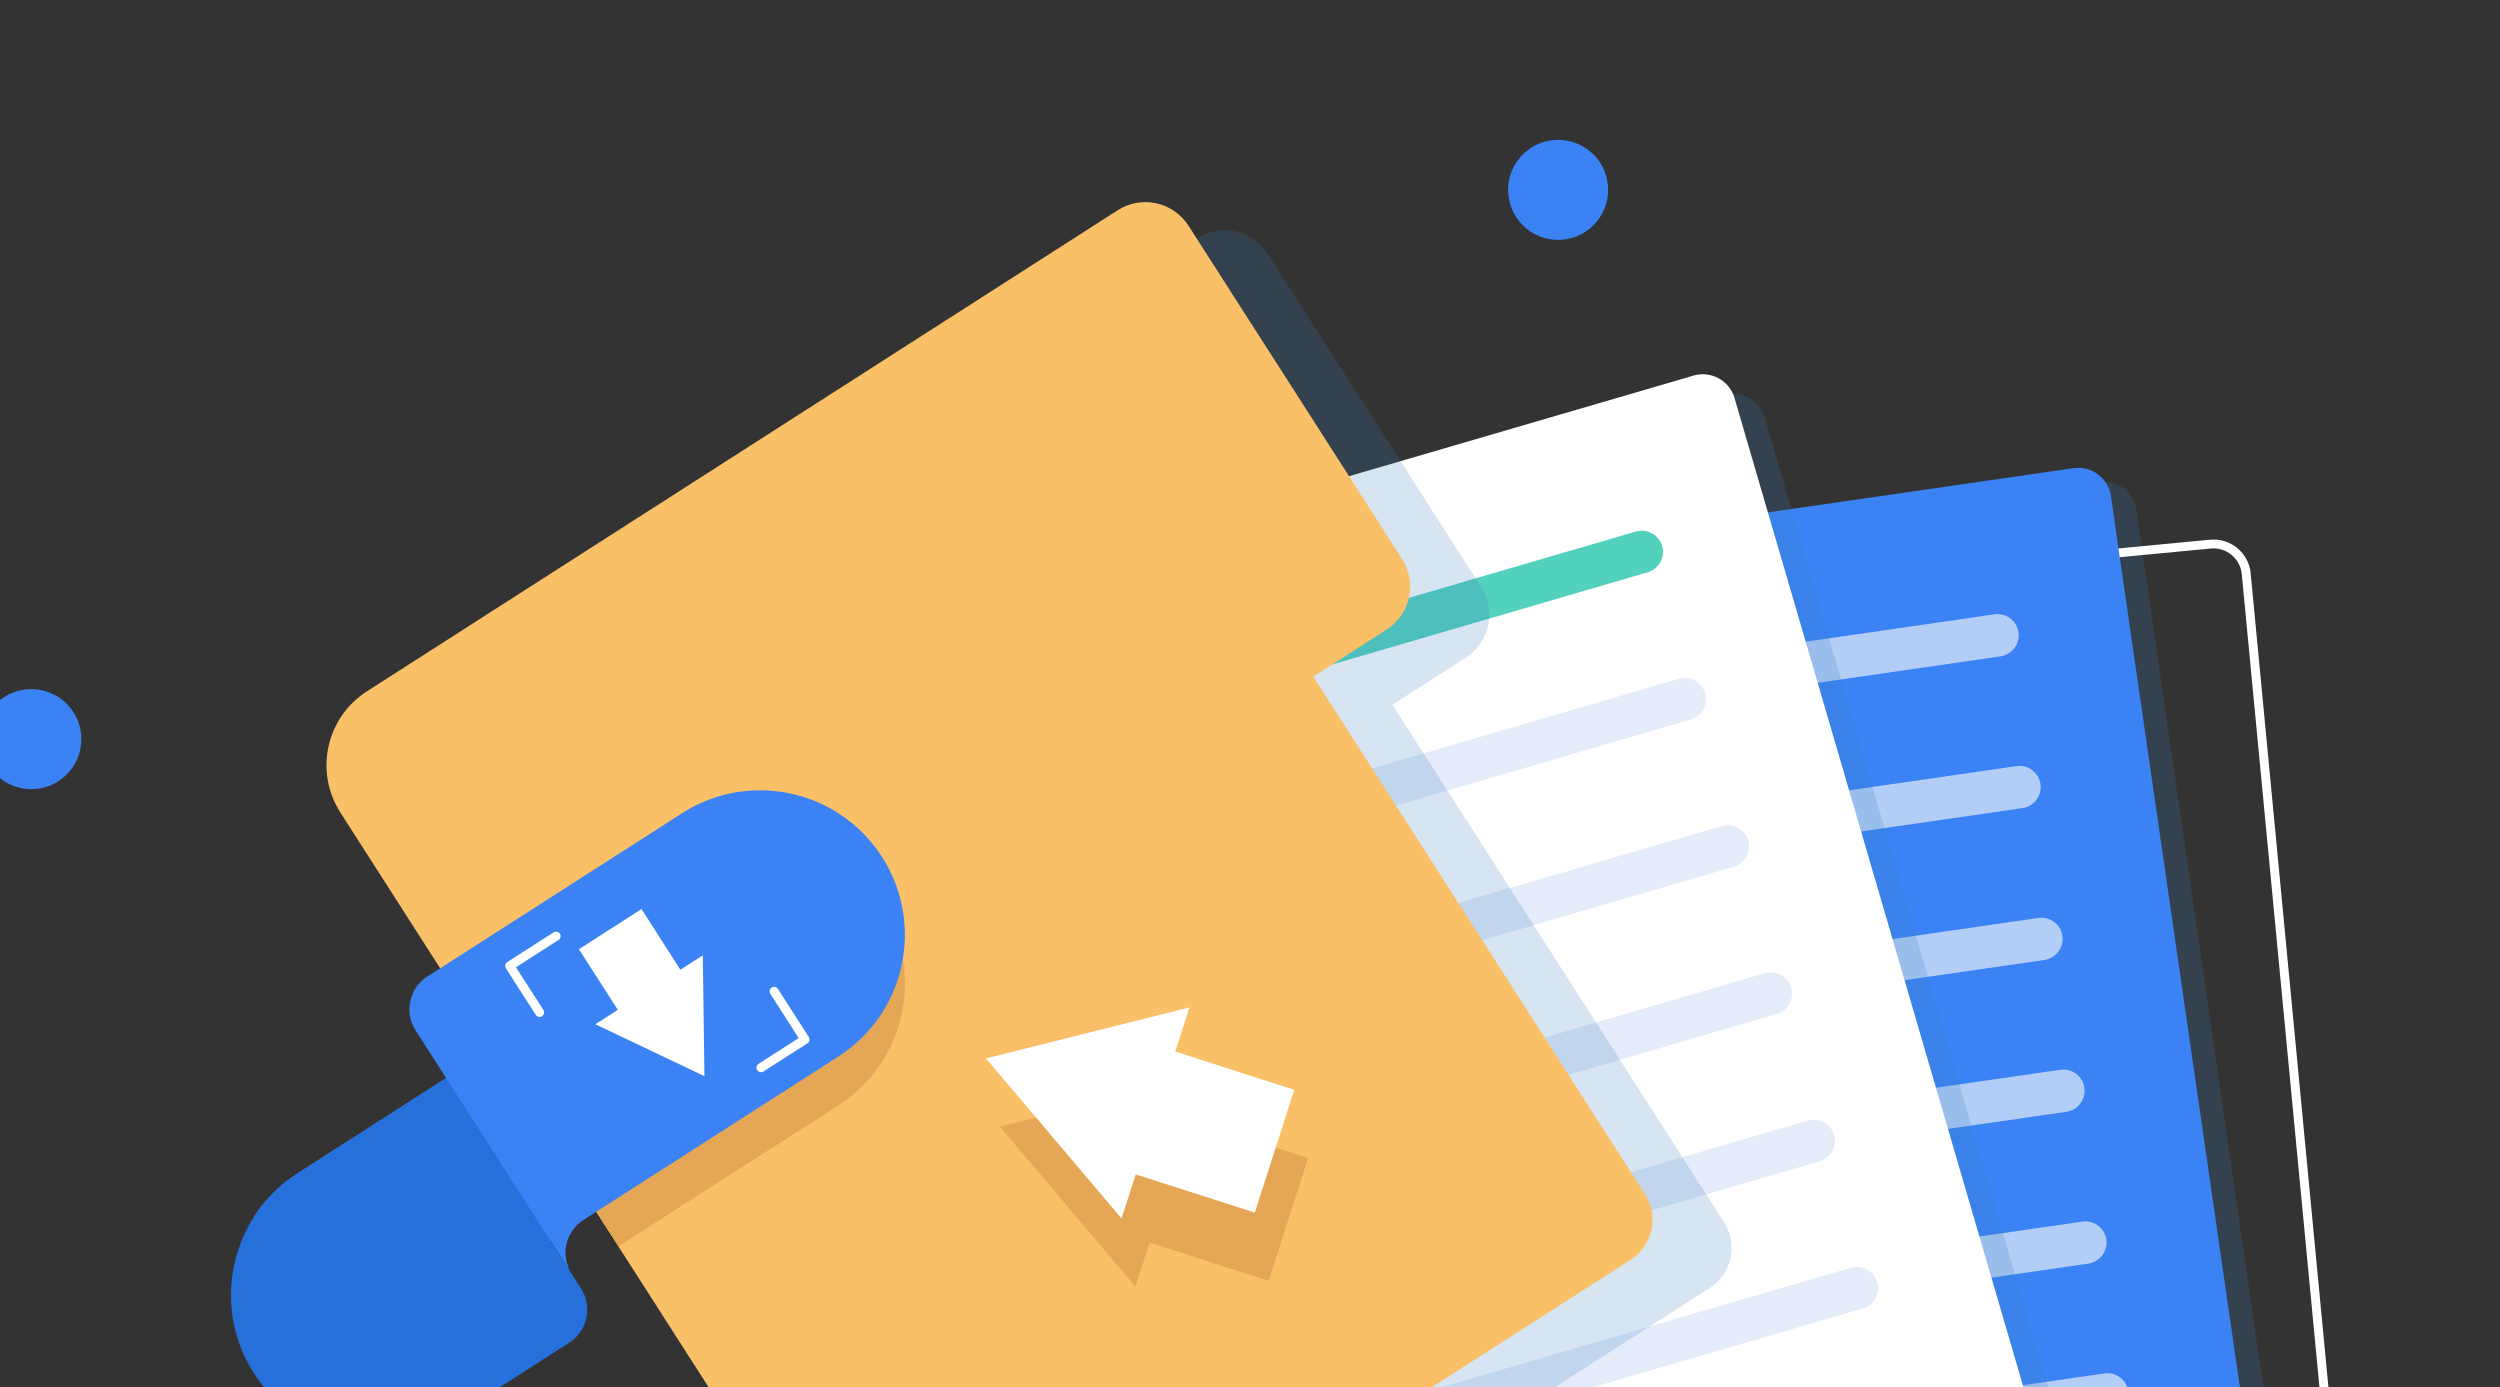<svg width="382" height="212" viewBox="0 0 382 212" fill="none" xmlns="http://www.w3.org/2000/svg">
<rect x="0" y="0" width="382" height="212" fill="#333333" stroke="none"/>
<path opacity="0.2" d="M320.757 73.673L187.169 92.996C184.441 93.386 182.523 95.948 182.915 98.689L208.374 274.704C208.763 277.432 211.326 279.35 214.066 278.958L347.652 259.623C350.38 259.234 352.298 256.672 351.906 253.931L326.435 77.918C326.045 75.19 323.483 73.272 320.757 73.673Z" fill="#3A7EC1"/>
<path d="M356.281 270.763C356.086 270.803 355.888 270.83 355.688 270.845L221.328 283.681C218.199 283.974 215.408 281.684 215.115 278.555L198.188 101.516C198.046 100.007 198.496 98.531 199.476 97.354C200.456 96.176 201.809 95.457 203.327 95.3L337.687 82.465C340.816 82.171 343.607 84.462 343.9 87.591L360.815 264.633C361.093 267.562 359.099 270.19 356.281 270.763ZM202.992 96.715C202.028 96.911 201.156 97.431 200.514 98.21C199.769 99.111 199.426 100.235 199.533 101.382L216.45 278.436C216.556 279.583 217.111 280.626 218.012 281.37C218.913 282.114 220.037 282.457 221.184 282.351L355.545 269.515C357.925 269.286 359.69 267.161 359.458 264.769L342.543 87.728C342.311 85.336 340.189 83.582 337.797 83.814L203.436 96.65C203.287 96.668 203.138 96.685 202.992 96.715Z" fill="white"/>
<path d="M343.761 257.48L210.175 276.815C207.447 277.204 204.887 275.299 204.483 272.56L179.011 96.547C178.619 93.807 180.528 91.259 183.266 90.855L316.854 71.532C319.582 71.143 322.142 73.049 322.546 75.787L348.018 251.8C348.405 254.516 346.499 257.076 343.761 257.48Z" fill="#3B82F4"/>
<path d="M309.034 123.48L205.496 138.458C203.731 138.716 202.07 137.478 201.825 135.711C201.568 133.947 202.808 132.297 204.572 132.04L308.11 117.062C309.874 116.805 311.536 118.042 311.781 119.809C312.038 121.573 310.798 123.223 309.034 123.48Z" fill="#B3CEF6"/>
<path d="M312.391 146.68L208.853 161.659C207.089 161.916 205.427 160.678 205.182 158.912C204.925 157.147 206.165 155.498 207.929 155.241L311.467 140.262C313.232 140.005 314.893 141.242 315.138 143.009C315.395 144.773 314.156 146.423 312.391 146.68Z" fill="#B3CEF6"/>
<path d="M315.749 169.879L212.211 184.858C210.447 185.115 208.785 183.878 208.54 182.111C208.283 180.347 209.52 178.685 211.287 178.44L314.825 163.461C316.589 163.204 318.251 164.442 318.496 166.208C318.753 167.973 317.513 169.622 315.749 169.879Z" fill="#B3CEF6"/>
<path d="M319.106 193.079L215.568 208.058C213.804 208.315 212.142 207.078 211.897 205.311C211.64 203.547 212.878 201.885 214.645 201.64L318.182 186.661C319.947 186.404 321.609 187.642 321.853 189.409C322.108 191.161 320.871 192.822 319.106 193.079Z" fill="#B3CEF6"/>
<path d="M322.465 216.28L218.927 231.259C217.162 231.516 215.501 230.278 215.256 228.511C214.999 226.747 216.236 225.085 218.003 224.84L321.541 209.862C323.305 209.605 324.967 210.842 325.212 212.609C325.466 214.361 324.229 216.023 322.465 216.28Z" fill="#B3CEF6"/>
<path d="M305.678 100.291L202.14 115.27C200.376 115.527 198.714 114.29 198.469 112.523C198.212 110.758 199.452 109.109 201.217 108.852L304.755 93.873C306.519 93.616 308.181 94.853 308.425 96.62C308.68 98.372 307.443 100.034 305.678 100.291Z" fill="#B3CEF6"/>
<path d="M235.569 201.211L151.747 254.928C145.509 258.928 143.69 267.225 147.687 273.45C151.687 279.687 159.984 281.507 166.209 277.51L245.197 226.883C247.872 225.171 248.649 221.621 246.939 218.958L235.569 201.211Z" fill="#C1822F"/>
<path opacity="0.2" d="M263.402 60.372L133.833 98.213C131.181 98.98 129.645 101.795 130.425 104.444L180.291 275.167C181.059 277.818 183.874 279.355 186.523 278.575L316.092 240.734C318.741 239.954 320.28 237.152 319.5 234.503L269.633 63.78C268.856 61.143 266.053 59.604 263.402 60.372Z" fill="#3A7EC1"/>
<path d="M311.483 237.747L181.914 275.587C179.265 276.367 176.462 274.828 175.682 272.179L125.816 101.456C125.048 98.805 126.575 96.005 129.223 95.225L258.792 57.384C261.444 56.616 264.244 58.143 265.024 60.792L314.891 231.515C315.673 234.176 314.134 236.979 311.483 237.747Z" fill="white"/>
<path d="M258.338 109.943L157.909 139.28C156.195 139.781 154.392 138.788 153.891 137.073C153.39 135.358 154.383 133.556 156.098 133.055L256.526 103.718C258.24 103.217 260.043 104.21 260.544 105.924C261.043 107.627 260.052 109.442 258.338 109.943Z" fill="#E4ECF9"/>
<path d="M264.906 132.44L164.478 161.777C162.763 162.278 160.961 161.285 160.459 159.57C159.958 157.855 160.951 156.053 162.666 155.552L263.094 126.215C264.809 125.714 266.611 126.707 267.112 128.422C267.611 130.124 266.621 131.939 264.906 132.44Z" fill="#E4ECF9"/>
<path d="M271.475 154.936L171.044 184.261C169.329 184.762 167.527 183.769 167.026 182.055C166.525 180.34 167.518 178.537 169.232 178.036L269.661 148.699C271.375 148.198 273.178 149.191 273.679 150.906C274.182 152.633 273.19 154.435 271.475 154.936Z" fill="#E4ECF9"/>
<path d="M278.057 177.442L177.627 206.766C175.912 207.267 174.109 206.275 173.608 204.56C173.107 202.845 174.1 201.043 175.815 200.542L276.245 171.217C277.96 170.716 279.763 171.709 280.264 173.423C280.75 175.129 279.76 176.943 278.057 177.442Z" fill="#E4ECF9"/>
<path d="M284.626 199.938L184.195 229.263C182.48 229.764 180.678 228.771 180.177 227.056C179.676 225.341 180.668 223.539 182.383 223.038L282.814 193.713C284.529 193.212 286.331 194.205 286.832 195.92C287.331 197.622 286.34 199.437 284.626 199.938Z" fill="#E4ECF9"/>
<path d="M251.769 87.446L151.341 116.783C149.626 117.284 147.824 116.291 147.323 114.576C146.822 112.861 147.814 111.059 149.529 110.558L249.957 81.221C251.672 80.72 253.475 81.713 253.976 83.427C254.474 85.13 253.484 86.945 251.769 87.446Z" fill="#52D1BD"/>
<path opacity="0.2" d="M193.703 38.782L226.324 89.697C228.653 93.34 227.591 98.18 223.961 100.506L212.768 107.685L263.456 186.788C265.615 190.16 264.633 194.64 261.261 196.8L170.627 254.875L167.64 244.748L64.118 128.47C62.126 125.356 61.577 121.72 62.306 118.37C63.048 115.018 65.052 111.943 68.178 109.948L182.909 36.429C186.534 34.079 191.374 35.14 193.703 38.782Z" fill="#3A7EC1"/>
<path d="M251.364 182.487L200.676 103.385L211.869 96.205C215.512 93.877 216.573 89.037 214.232 85.397L181.599 34.484C179.27 30.842 174.433 29.793 170.79 32.121L56.059 105.64C52.945 107.633 50.929 110.71 50.2 114.06C49.461 117.424 50.019 121.045 52.012 124.159L70.64 153.236L94.475 190.426L140.437 262.156L147.675 273.451C145.68 270.325 145.134 266.702 145.863 263.352C146.594 260.015 148.592 256.966 151.679 254.967L249.157 192.501C252.526 190.33 253.523 185.859 251.364 182.487Z" fill="#F9C067"/>
<path d="M134.313 162.928C132.699 165.238 130.625 167.285 128.109 168.902L94.502 190.433L70.668 153.243L104.283 131.697C109.42 128.404 115.398 127.506 120.929 128.719C123.136 129.198 125.284 130.019 127.258 131.167C130.223 132.877 132.835 135.293 134.808 138.373C139.752 146.133 139.258 155.824 134.313 162.928Z" fill="#E5A755"/>
<path d="M134.769 130.937C139.737 138.692 139.253 148.369 134.298 155.487C132.684 157.797 130.608 159.832 128.091 161.449L89.159 186.401C86.384 188.184 85.57 191.869 87.354 194.644L84.135 189.62L53.654 209.156L38.776 185.961C40.445 183.36 42.686 181.075 45.449 179.294L68.174 164.726L63.507 157.456C61.723 154.681 62.534 150.984 65.309 149.201L104.242 124.249C109.378 120.957 115.356 120.059 120.888 121.271C123.094 121.75 125.23 122.574 127.216 123.72C130.181 125.429 132.796 127.857 134.769 130.937Z" fill="#3B82F4"/>
<path d="M68.177 164.738L88.793 196.905C90.576 199.68 89.766 203.376 86.99 205.16L69.299 216.494C66.522 218.265 63.515 219.347 60.452 219.779C52.177 220.94 43.588 217.313 38.787 209.816C35.494 204.68 34.596 198.701 35.809 193.17C36.372 190.629 37.372 188.177 38.789 185.958C40.458 183.357 42.699 181.072 45.462 179.291L68.177 164.738Z" fill="#2670DB"/>
<path d="M103.962 148.175L98.024 138.902L88.461 145.038L94.397 154.299L90.971 156.508L107.637 164.438L107.39 145.979L103.962 148.175Z" fill="white"/>
<path d="M82.585 155.381C82.317 155.435 82.014 155.319 81.862 155.07L77.303 147.956C77.097 147.629 77.188 147.204 77.514 146.998L84.595 142.459C84.921 142.253 85.346 142.344 85.552 142.671C85.759 142.997 85.667 143.422 85.341 143.628L78.845 147.795L83.031 154.324C83.237 154.651 83.146 155.076 82.819 155.282C82.741 155.336 82.658 155.366 82.585 155.381Z" fill="white"/>
<path d="M116.417 163.822C116.149 163.877 115.845 163.76 115.693 163.512C115.487 163.185 115.579 162.76 115.905 162.554L122.043 158.626L117.707 151.86C117.501 151.533 117.592 151.108 117.919 150.902C118.245 150.696 118.67 150.787 118.876 151.114L123.585 158.465C123.681 158.623 123.718 158.806 123.68 158.992C123.641 159.177 123.532 159.327 123.373 159.422L116.651 163.724C116.585 163.775 116.502 163.805 116.417 163.822Z" fill="white"/>
<path d="M175.664 189.863L193.852 195.718L199.881 176.949L181.693 171.093L183.869 164.363L152.777 172.145L173.488 196.594L175.664 189.863Z" fill="#E5A755"/>
<path d="M173.545 179.445L191.731 185.287L197.762 166.53L179.574 160.675L181.748 153.932L150.659 161.727L171.369 186.175L173.545 179.445Z" fill="white"/>
<path d="M244.453 33.23C246.783 29.71 245.819 24.967 242.299 22.637C238.779 20.307 234.036 21.271 231.706 24.791C229.376 28.311 230.34 33.053 233.86 35.384C237.38 37.714 242.122 36.75 244.453 33.23Z" fill="#3B82F4"/>
<path d="M6.309 120.431C10.445 119.59 13.117 115.555 12.276 111.418C11.435 107.281 7.4 104.61 3.263 105.451C-0.874 106.292 -3.546 110.327 -2.705 114.464C-1.864 118.601 2.172 121.273 6.309 120.431Z" fill="#3B82F4"/>
</svg>
